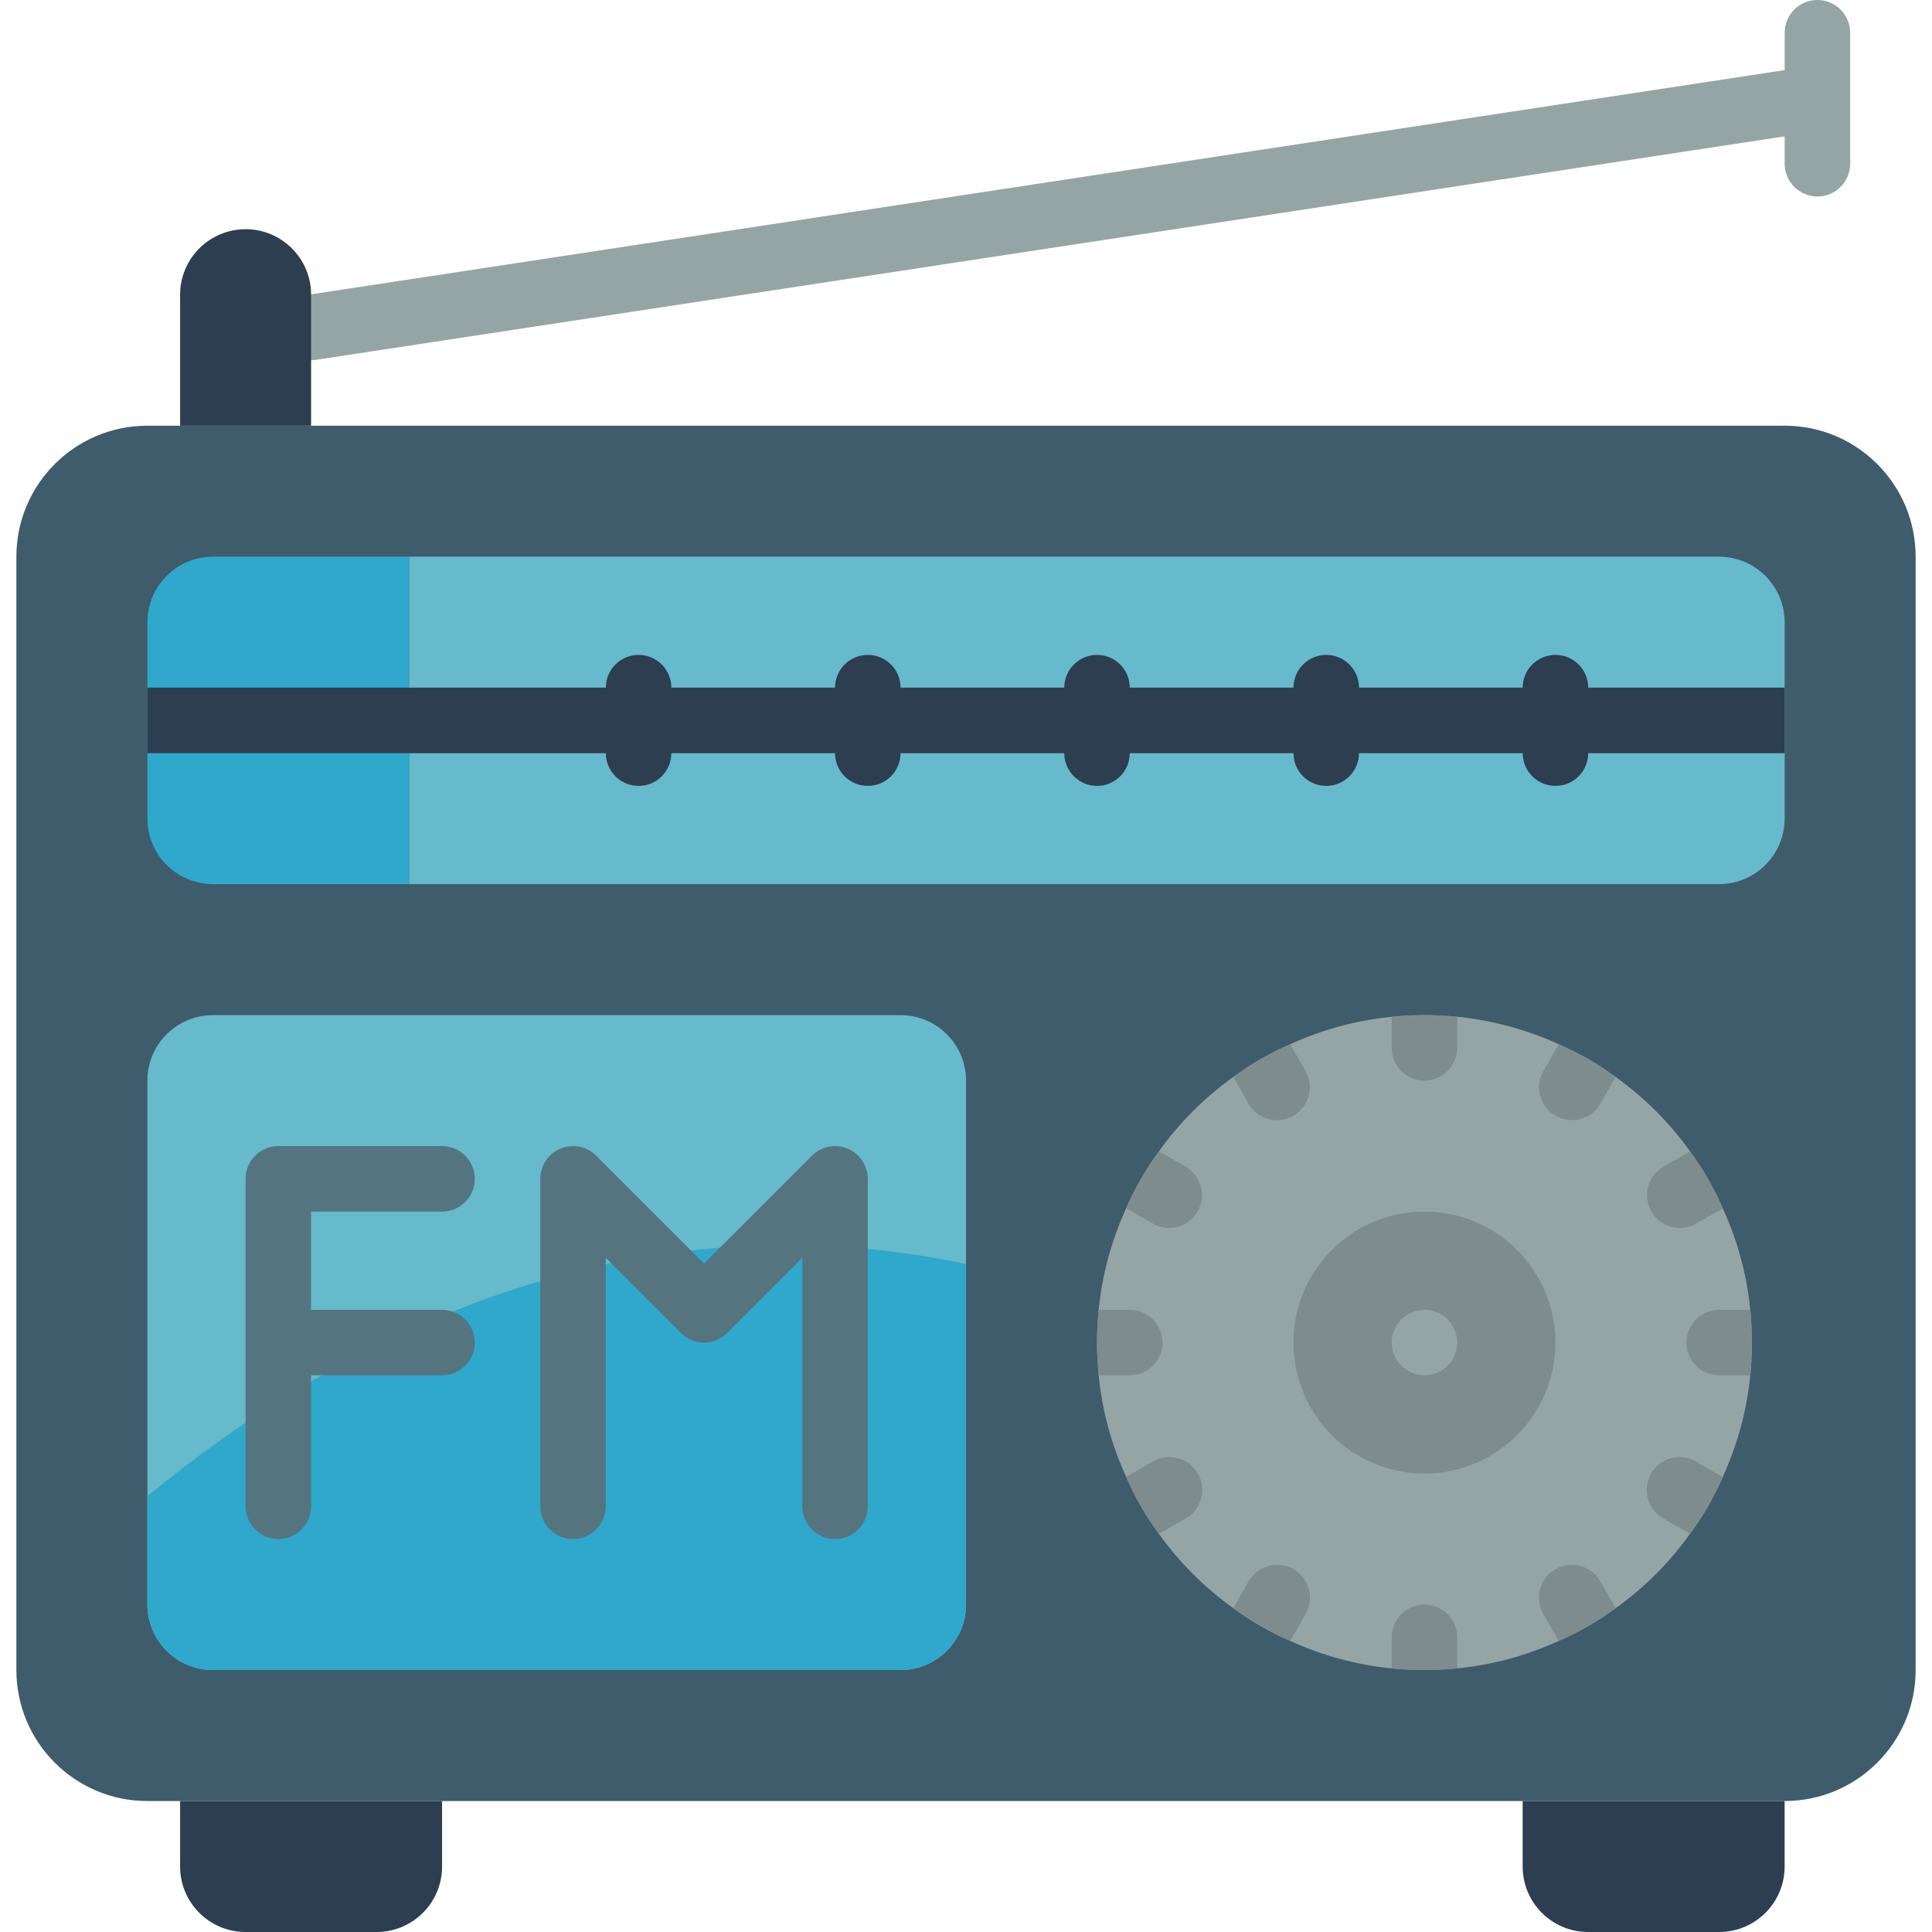 <svg width="100" height="100" viewBox="0 0 100 100" fill="none" xmlns="http://www.w3.org/2000/svg">
<g clip-path="url(#clip0)">
<path d="M16.103 18.644C15.215 18.646 14.476 17.962 14.409 17.077C14.342 16.191 14.97 15.404 15.849 15.273L92.374 3.629V1.695C92.374 0.759 93.133 0 94.069 0C95.005 0 95.764 0.759 95.764 1.695V8.475C95.764 9.411 95.005 10.169 94.069 10.169C93.133 10.169 92.374 9.411 92.374 8.475V7.058L16.357 18.625C16.273 18.638 16.188 18.645 16.103 18.644Z" fill="#95A5A5"/>
<path d="M92.373 22.034H7.627C3.883 22.034 0.848 25.07 0.848 28.814V86.441C0.848 90.185 3.883 93.221 7.627 93.221H92.373C96.117 93.221 99.153 90.185 99.153 86.441V28.814C99.153 25.07 96.117 22.034 92.373 22.034Z" fill="#3F5C6C"/>
<path d="M9.322 93.221H22.882V96.611C22.882 98.483 21.364 100 19.492 100H12.712C10.84 100 9.322 98.483 9.322 96.611V93.221Z" fill="#2C3E50"/>
<path d="M78.812 93.221H92.372V96.611C92.372 98.483 90.854 100 88.982 100H82.202C80.33 100 78.812 98.483 78.812 96.611V93.221Z" fill="#2C3E50"/>
<path d="M90.68 69.492C90.68 70.068 90.646 70.628 90.595 71.187C90.414 73.005 89.933 74.781 89.171 76.441C88.72 77.486 88.151 78.475 87.476 79.39C86.414 80.876 85.114 82.176 83.629 83.238C82.713 83.913 81.724 84.482 80.68 84.933C79.019 85.695 77.243 86.176 75.425 86.356C74.866 86.407 74.307 86.441 73.73 86.441C73.154 86.441 72.595 86.407 72.035 86.356C70.217 86.176 68.442 85.695 66.781 84.933C65.737 84.482 64.748 83.913 63.832 83.238C62.346 82.176 61.047 80.876 59.985 79.39C59.309 78.475 58.741 77.486 58.29 76.441C57.528 74.781 57.047 73.005 56.866 71.187C56.815 70.628 56.781 70.068 56.781 69.492C56.781 68.916 56.815 68.356 56.866 67.797C57.047 65.979 57.528 64.204 58.29 62.543C58.741 61.499 59.309 60.509 59.985 59.594C61.047 58.108 62.346 56.808 63.832 55.746C64.748 55.071 65.737 54.502 66.781 54.051C68.442 53.29 70.217 52.809 72.035 52.628C72.595 52.577 73.154 52.543 73.73 52.543C74.307 52.543 74.866 52.577 75.425 52.628C77.243 52.809 79.019 53.29 80.68 54.051C81.724 54.502 82.713 55.071 83.629 55.746C85.114 56.808 86.414 58.108 87.476 59.594C88.151 60.509 88.72 61.499 89.171 62.543C89.933 64.204 90.414 65.979 90.595 67.797C90.646 68.356 90.68 68.916 90.68 69.492Z" fill="#95A5A5"/>
<path d="M21.188 28.814V45.763H11.019C9.149 45.757 7.634 44.243 7.629 42.373V32.203C7.634 30.334 9.149 28.819 11.019 28.814H21.188Z" fill="#2FA8CC"/>
<path d="M92.374 32.203V42.373C92.368 44.243 90.854 45.757 88.984 45.763H21.188V28.814H88.984C90.854 28.819 92.368 30.334 92.374 32.203Z" fill="#67B9CC"/>
<path d="M46.612 52.543H11.019C9.147 52.543 7.629 54.061 7.629 55.933V83.051C7.629 84.924 9.147 86.441 11.019 86.441H46.612C48.484 86.441 50.002 84.924 50.002 83.051V55.933C50.002 54.061 48.484 52.543 46.612 52.543Z" fill="#67B9CC"/>
<path d="M73.729 76.271C77.473 76.271 80.508 73.236 80.508 69.492C80.508 65.747 77.473 62.712 73.729 62.712C69.985 62.712 66.949 65.747 66.949 69.492C66.949 73.236 69.985 76.271 73.729 76.271Z" fill="#7F8C8D"/>
<path d="M73.73 71.186C74.666 71.186 75.425 70.427 75.425 69.491C75.425 68.555 74.666 67.796 73.73 67.796C72.794 67.796 72.035 68.555 72.035 69.491C72.035 70.427 72.794 71.186 73.73 71.186Z" fill="#95A5A5"/>
<path d="M75.425 52.628V54.238C75.425 55.174 74.666 55.933 73.73 55.933C72.794 55.933 72.035 55.174 72.035 54.238V52.628C72.594 52.577 73.154 52.543 73.73 52.543C74.306 52.543 74.866 52.577 75.425 52.628Z" fill="#7F8C8D"/>
<path d="M75.425 84.747V86.357C74.866 86.408 74.306 86.442 73.73 86.442C73.154 86.442 72.594 86.408 72.035 86.357V84.747C72.035 83.811 72.794 83.052 73.73 83.052C74.666 83.052 75.425 83.811 75.425 84.747Z" fill="#7F8C8D"/>
<path d="M66.951 57.746C66.563 57.977 66.098 58.042 65.662 57.928C65.225 57.813 64.853 57.527 64.629 57.136L63.832 55.746C64.748 55.071 65.737 54.502 66.781 54.051L67.578 55.441C68.038 56.251 67.758 57.28 66.951 57.746Z" fill="#7F8C8D"/>
<path d="M83.629 83.238C82.713 83.913 81.724 84.481 80.679 84.933L79.883 83.543C79.415 82.728 79.695 81.689 80.51 81.221C81.324 80.753 82.364 81.033 82.832 81.848L83.629 83.238Z" fill="#7F8C8D"/>
<path d="M61.986 62.712C61.52 63.519 60.491 63.8 59.681 63.34L58.291 62.543C58.742 61.499 59.311 60.509 59.986 59.594L61.376 60.39C62.181 60.866 62.453 61.902 61.986 62.712Z" fill="#7F8C8D"/>
<path d="M89.171 76.441C88.72 77.485 88.151 78.475 87.476 79.39L86.086 78.594C85.272 78.126 84.991 77.086 85.459 76.272C85.927 75.457 86.966 75.176 87.781 75.644L89.171 76.441Z" fill="#7F8C8D"/>
<path d="M60.171 69.492C60.171 70.428 59.412 71.187 58.476 71.187H56.866C56.815 70.627 56.781 70.068 56.781 69.492C56.781 68.915 56.815 68.356 56.866 67.797H58.476C59.412 67.797 60.171 68.556 60.171 69.492Z" fill="#7F8C8D"/>
<path d="M90.679 69.492C90.679 70.068 90.645 70.627 90.594 71.187H88.984C88.048 71.187 87.289 70.428 87.289 69.492C87.289 68.556 88.048 67.797 88.984 67.797H90.594C90.645 68.356 90.679 68.915 90.679 69.492Z" fill="#7F8C8D"/>
<path d="M61.376 78.594L59.986 79.39C59.311 78.475 58.742 77.485 58.291 76.441L59.681 75.644C60.495 75.176 61.535 75.457 62.003 76.272C62.471 77.086 62.19 78.126 61.376 78.594Z" fill="#7F8C8D"/>
<path d="M89.173 62.543L87.784 63.34C86.974 63.8 85.944 63.519 85.478 62.712C85.011 61.902 85.283 60.866 86.089 60.39L87.478 59.594C88.154 60.509 88.722 61.499 89.173 62.543Z" fill="#7F8C8D"/>
<path d="M67.578 83.543L66.781 84.933C65.737 84.481 64.748 83.913 63.832 83.238L64.629 81.848C65.097 81.033 66.136 80.753 66.951 81.221C67.765 81.689 68.046 82.728 67.578 83.543Z" fill="#7F8C8D"/>
<path d="M83.627 55.746L82.831 57.136C82.606 57.527 82.234 57.813 81.797 57.928C81.361 58.042 80.896 57.977 80.509 57.746C79.702 57.28 79.421 56.251 79.881 55.441L80.678 54.051C81.722 54.502 82.712 55.071 83.627 55.746Z" fill="#7F8C8D"/>
<path d="M92.375 35.593V38.983H82.205C82.205 39.919 81.446 40.678 80.51 40.678C79.574 40.678 78.815 39.919 78.815 38.983H70.341C70.341 39.919 69.582 40.678 68.646 40.678C67.71 40.678 66.951 39.919 66.951 38.983H58.476C58.476 39.919 57.718 40.678 56.781 40.678C55.845 40.678 55.087 39.919 55.087 38.983H46.612C46.612 39.919 45.853 40.678 44.917 40.678C43.981 40.678 43.222 39.919 43.222 38.983H34.748C34.748 39.919 33.989 40.678 33.053 40.678C32.117 40.678 31.358 39.919 31.358 38.983H7.629V35.593H31.358C31.358 34.657 32.117 33.898 33.053 33.898C33.989 33.898 34.748 34.657 34.748 35.593H43.222C43.222 34.657 43.981 33.898 44.917 33.898C45.853 33.898 46.612 34.657 46.612 35.593H55.087C55.087 34.657 55.845 33.898 56.781 33.898C57.718 33.898 58.476 34.657 58.476 35.593H66.951C66.951 34.657 67.71 33.898 68.646 33.898C69.582 33.898 70.341 34.657 70.341 35.593H78.815C78.815 34.657 79.574 33.898 80.51 33.898C81.446 33.898 82.205 34.657 82.205 35.593H92.375Z" fill="#2C3E50"/>
<path d="M12.712 11.864C14.584 11.864 16.102 13.382 16.102 15.254V22.034H9.322V15.254C9.322 13.382 10.84 11.864 12.712 11.864Z" fill="#2C3E50"/>
<path d="M50.002 65.423V83.05C49.996 84.92 48.482 86.435 46.612 86.44H11.019C9.149 86.435 7.634 84.92 7.629 83.05V77.44C17.154 69.61 31.9 61.627 50.002 65.423Z" fill="#2FA8CC"/>
<path d="M43.87 59.451C43.237 59.189 42.508 59.334 42.023 59.819L36.441 65.4L30.86 59.819C30.375 59.334 29.646 59.19 29.013 59.452C28.38 59.714 27.967 60.332 27.967 61.017V77.967C27.967 78.903 28.726 79.662 29.662 79.662C30.598 79.662 31.357 78.903 31.357 77.967V65.109L35.243 68.995C35.905 69.657 36.978 69.657 37.64 68.995L41.526 65.109V77.967C41.526 78.903 42.285 79.662 43.221 79.662C44.157 79.662 44.916 78.903 44.916 77.967V61.017C44.916 60.332 44.503 59.714 43.87 59.451Z" fill="#547580"/>
<path d="M22.88 67.797H16.101V62.712H22.88C23.817 62.712 24.575 61.953 24.575 61.017C24.575 60.081 23.817 59.322 22.88 59.322H14.406C13.47 59.322 12.711 60.081 12.711 61.017V77.966C12.711 78.902 13.47 79.661 14.406 79.661C15.342 79.661 16.101 78.902 16.101 77.966V71.187H22.88C23.817 71.187 24.575 70.428 24.575 69.492C24.575 68.556 23.817 67.797 22.88 67.797Z" fill="#547580"/>
</g>
<defs>
<clipPath id="clip0">
<rect width="100" height="100" fill="white"/>
</clipPath>
</defs>
</svg>
